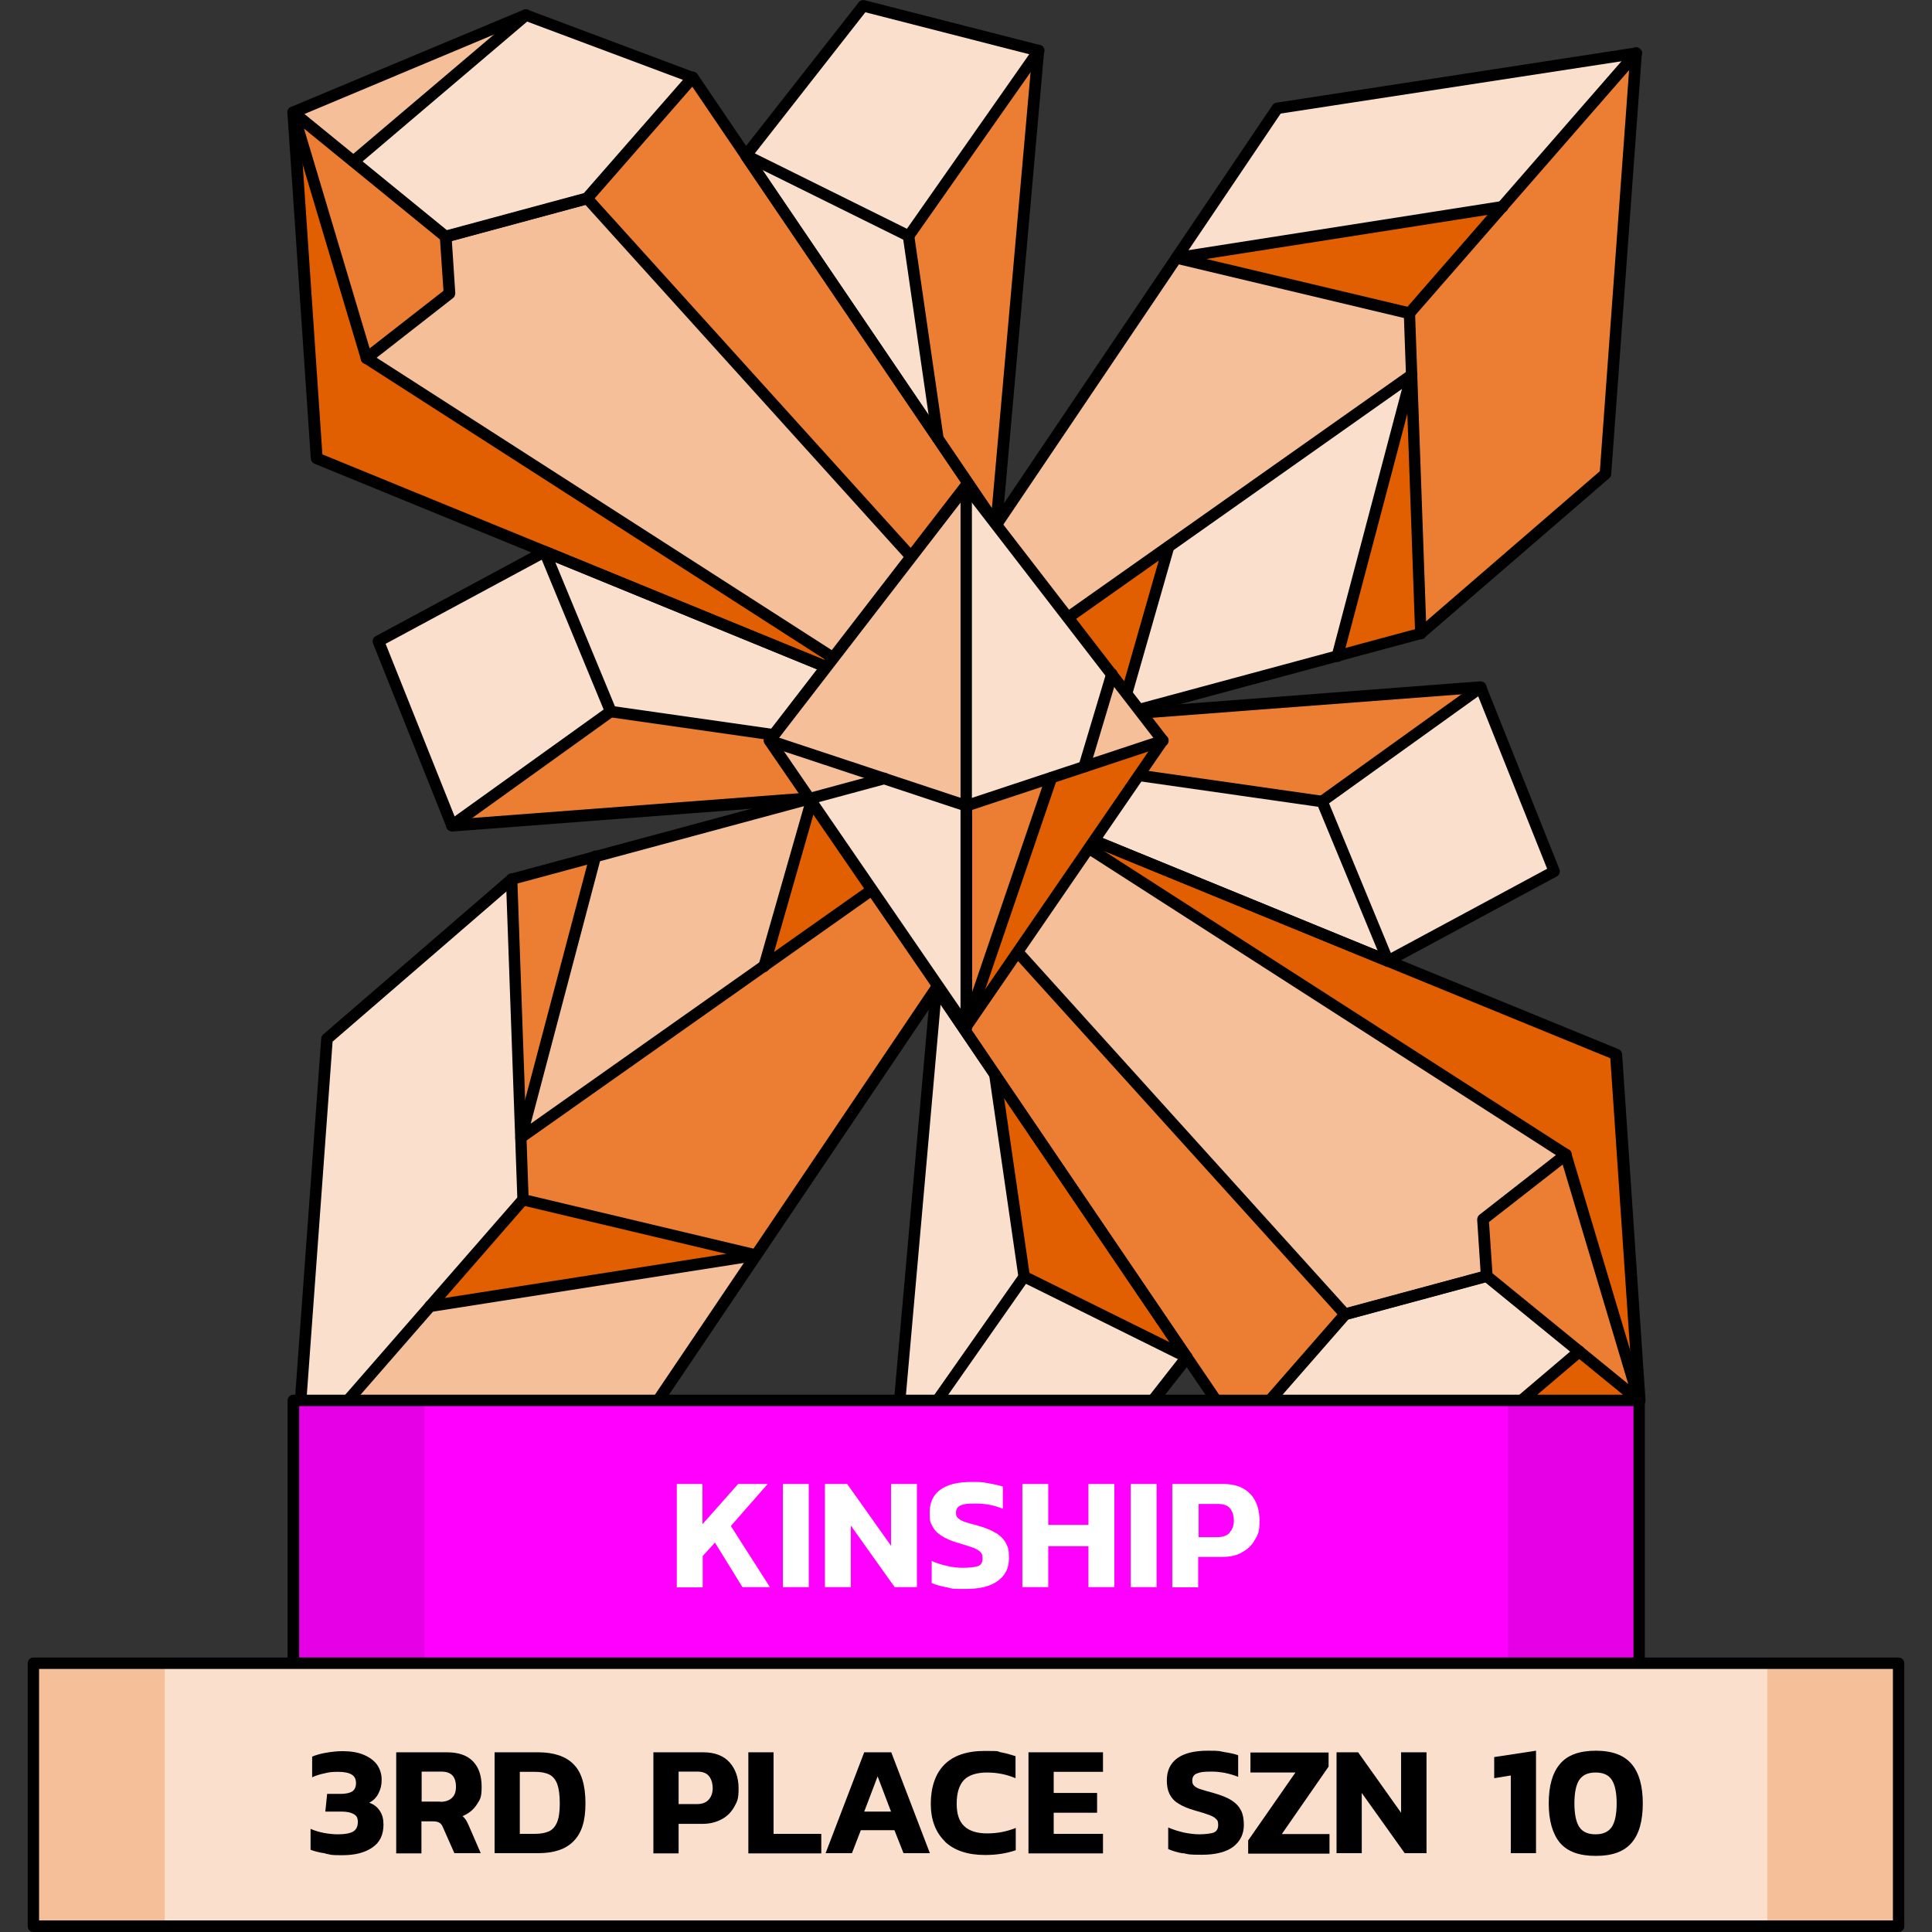 <?xml version="1.0" encoding="UTF-8"?>
<svg id="Layer_1" data-name="Layer 1" xmlns="http://www.w3.org/2000/svg" width="30cm" height="30cm" version="1.1" viewBox="0 0 850.4 850.4">
  <rect x="0" y="0" width="850.4" height="850.4" fill="#333333" stroke="none"/>
  <defs>
    <style>
      .cls-1 {
        fill: #f5bf99;
      }

      .cls-1, .cls-2, .cls-3, .cls-4, .cls-5, .cls-6, .cls-7 {
        stroke-width: 0px;
      }

      .cls-8 {
        opacity: .1;
      }

      .cls-2 {
        fill: #000;
      }

      .cls-3 {
        fill: #e15f00;
      }

      .cls-4 {
        fill: #fadfcc;
      }

      .cls-5 {
        fill: #eb7e32;
      }

      .cls-6 {
        fill: #fff;
      }

      .cls-7 {
        fill: #f0f;
      }
    </style>
  </defs>
  <polygon class="cls-4" points="130.4 642.4 230.3 528 225.3 386.9 144 457.2 130.4 642.4"/>
  <polygon class="cls-1" points="288.4 618.2 130.4 642.4 189.4 574.9 332.8 552.4 288.4 618.2"/>
  <polygon class="cls-5" points="332.8 552.4 230.3 528 229.3 500.8 493.2 314.6 332.8 552.4"/>
  <polygon class="cls-3" points="332.8 552.4 189.4 574.9 230.3 528 332.8 552.4"/>
  <polygon class="cls-5" points="229.3 500.8 262 377 225.3 386.9 229.3 500.8"/>
  <polygon class="cls-1" points="229.3 500.8 336.3 425.3 357.5 351.3 262 377 229.3 500.8"/>
  <polygon class="cls-3" points="336.3 425.3 493.2 314.6 357.5 351.3 336.3 425.3"/>
  <polygon class="cls-4" points="470.7 663.3 393.6 643.6 450.8 561.9 522.4 597.4 470.7 663.3"/>
  <polygon class="cls-4" points="450.8 561.9 393.6 643.6 412.1 434.9 437.9 472.9 450.8 561.9"/>
  <polygon class="cls-3" points="522.4 597.4 450.8 561.9 437.9 472.9 522.4 597.4"/>
  <polygon class="cls-5" points="721.5 616.4 654.4 561.7 652.7 536.7 689.3 508.2 721.5 616.4"/>
  <polygon class="cls-3" points="721.5 616.4 619.3 659.3 695.1 594.9 721.5 616.4"/>
  <polygon class="cls-4" points="695.1 594.9 619.3 659.3 545.6 631.7 592.1 578.5 654.4 561.7 695.1 594.9"/>
  <polygon class="cls-1" points="652.7 536.7 654.4 561.7 592.1 578.5 433.5 403.1 461.4 361.8 689.3 508.2 652.7 536.7"/>
  <polygon class="cls-5" points="545.6 631.7 592.1 578.5 433.5 403.1 412.1 434.9 545.6 631.7"/>
  <polygon class="cls-3" points="721.5 616.4 711.2 464.1 461.4 361.8 689.3 508.2 721.5 616.4"/>
  <polygon class="cls-4" points="684.2 383.7 611 423.1 581.9 352.7 651.8 302.5 684.2 383.7"/>
  <polygon class="cls-4" points="581.9 352.7 611 423.1 461.4 361.8 477.6 337.8 581.9 352.7"/>
  <polygon class="cls-5" points="651.8 302.5 581.9 352.7 477.6 337.8 493.2 314.6 651.8 302.5"/>
  <polygon class="cls-5" points="720.2 23.4 620.4 137.9 625.4 278.9 706.7 208.7 720.2 23.4"/>
  <polygon class="cls-4" points="562.2 47.7 720.2 23.4 661.3 91 517.9 113.5 562.2 47.7"/>
  <polygon class="cls-1" points="517.9 113.5 620.4 137.9 621.4 165.1 357.5 351.3 517.9 113.5"/>
  <polygon class="cls-3" points="517.9 113.5 661.3 91 620.4 137.9 517.9 113.5"/>
  <polygon class="cls-3" points="621.4 165.1 588.7 288.8 625.4 278.9 621.4 165.1"/>
  <polygon class="cls-4" points="621.4 165.1 514.4 240.5 493.2 314.6 588.7 288.8 621.4 165.1"/>
  <polygon class="cls-3" points="514.4 240.5 357.5 351.3 493.2 314.6 514.4 240.5"/>
  <polygon class="cls-4" points="380 2.5 457.1 22.3 399.9 103.9 328.3 68.5 380 2.5"/>
  <polygon class="cls-5" points="399.9 103.9 457.1 22.3 438.6 231 412.8 192.9 399.9 103.9"/>
  <polygon class="cls-4" points="328.3 68.5 399.9 103.9 412.8 192.9 328.3 68.5"/>
  <polygon class="cls-5" points="129.1 49.5 196.3 104.2 198 129.2 161.4 157.7 129.1 49.5"/>
  <polygon class="cls-1" points="129.1 49.5 231.4 6.6 155.6 71 129.1 49.5"/>
  <polygon class="cls-4" points="155.6 71 231.4 6.6 305 34.2 258.6 87.4 196.3 104.2 155.6 71"/>
  <polygon class="cls-1" points="198 129.2 196.3 104.2 258.6 87.4 417.1 262.8 389.3 304 161.4 157.7 198 129.2"/>
  <polygon class="cls-5" points="305 34.2 258.6 87.4 417.1 262.8 438.6 231 305 34.2"/>
  <polygon class="cls-3" points="129.1 49.5 139.4 201.7 389.3 304 161.4 157.7 129.1 49.5"/>
  <polygon class="cls-4" points="166.5 282.2 239.7 242.8 268.8 313.1 198.9 363.3 166.5 282.2"/>
  <polygon class="cls-4" points="268.8 313.1 239.7 242.8 389.3 304 373.1 328 268.8 313.1"/>
  <polygon class="cls-5" points="198.9 363.3 268.8 313.1 373.1 328 357.5 351.3 198.9 363.3"/>
  <path class="cls-2" d="M619.3,661.8c-.3,0-.6,0-.9-.2l-73.6-27.6c-.5-.2-.9-.5-1.2-.9l-133.5-196.8c-.6-.9-.6-2,0-2.8l49.3-73.1c.7-1,1.9-1.4,3.1-.9l249.9,102.3c.9.4,1.5,1.2,1.6,2.2l10.3,152.3c0,1.1-.5,2.1-1.5,2.5l-102.3,42.9c-.3,0-.6.2-1,.2h-.2,0ZM547.3,629.6l71.9,26.9,99.7-41.8-10.1-148.9-246.5-100.9-47.2,69.9,132.1,194.7h0Z"/>
  <path class="cls-2" d="M545.6,634.2c-.6,0-1.2-.2-1.7-.6-1.1-.9-1.2-2.5-.2-3.6l46.5-53.2c.3-.4.8-.6,1.2-.8l62.3-16.8c.8-.2,1.6,0,2.3.5l60.7,49.5-29.7-99.4-227.1-145.9c-1.2-.8-1.5-2.3-.8-3.5.8-1.2,2.3-1.5,3.5-.8l227.9,146.4c.5.3.9.8,1.1,1.4l32.3,108.2c.3,1.1,0,2.2-1,2.8-.9.6-2.1.6-3,0l-66.1-53.9-60.3,16.3-46,52.6c-.5.6-1.2.9-1.9.9h0Z"/>
  <path class="cls-2" d="M619.3,661.8c-.7,0-1.4-.3-1.9-.9-.9-1.1-.8-2.7.3-3.6l75.8-64.4c1.1-.9,2.7-.8,3.6.3.9,1.1.8,2.7-.3,3.6l-75.8,64.4c-.5.4-1.1.6-1.6.6h0Z"/>
  <path class="cls-2" d="M592.1,581c-.7,0-1.4-.3-1.9-.8l-158.6-175.4c-.9-1-.9-2.6.2-3.6,1-.9,2.6-.9,3.6.2l157.5,174.3,58.8-15.9-1.5-22.9c0-.8.3-1.7,1-2.2l36.5-28.5c1.1-.9,2.7-.7,3.6.4.9,1.1.7,2.7-.4,3.6l-35.5,27.7,1.6,23.6c0,1.2-.7,2.3-1.9,2.6l-62.3,16.8h-.7,0Z"/>
  <path class="cls-2" d="M470.7,665.9h-.6l-77.1-19.7c-1.2-.3-2-1.4-1.9-2.7l18.5-208.7c0-1.1.8-2,1.9-2.2,1-.3,2.1.1,2.7,1l110.3,162.5c.6.9.6,2.1,0,3l-51.7,65.9c-.5.6-1.2,1-2,1h0ZM396.3,641.7l73.4,18.8,49.5-63.2-105.2-155.1-17.7,199.5h0Z"/>
  <path class="cls-2" d="M450.8,564.5c-1.2,0-2.3-.9-2.5-2.2l-12.9-89c-.2-1.4.8-2.7,2.1-2.9,1.4-.2,2.7.8,2.9,2.1l12.9,89c.2,1.4-.8,2.7-2.1,2.9h-.4Z"/>
  <path class="cls-2" d="M130.4,645c-.6,0-1.2-.2-1.7-.7-.6-.5-.9-1.3-.8-2l13.5-185.3c0-.7.4-1.3.9-1.7l81.3-70.2c.3-.2.6-.4,1-.5l268-72.3c1-.3,2.1.1,2.7,1s.6,2,0,2.9l-204.8,303.6c-.4.6-1,1-1.7,1.1l-158,24.3h-.4v-.2h0ZM146.4,458.4l-13.2,181,153.8-23.6,200.4-297-260.8,70.4-80.1,69.2h-.1Z"/>
  <path class="cls-2" d="M130.4,645c-.6,0-1.2-.2-1.7-.6-1.1-.9-1.2-2.5-.2-3.6l99.2-113.7-5-140c0-1.4,1-2.6,2.4-2.6s2.6,1,2.6,2.4l5,141c0,.6-.2,1.3-.6,1.8l-99.8,114.5c-.5.6-1.2.9-1.9.9h0Z"/>
  <path class="cls-2" d="M336.3,427.8h-.7c-1.3-.4-2.1-1.8-1.7-3.1l21.2-74.1c.4-1.3,1.8-2.1,3.1-1.7,1.3.4,2.1,1.8,1.7,3.1l-21.2,74.1c-.3,1.1-1.3,1.8-2.4,1.8h0Z"/>
  <path class="cls-2" d="M229.3,503.3c-.5,0-1-.2-1.4-.5-.9-.6-1.3-1.7-1-2.7l32.7-123.8c.4-1.4,1.7-2.2,3.1-1.8,1.4.4,2.2,1.7,1.8,3.1l-30.9,117,258.2-182.2c1.1-.8,2.7-.5,3.5.6s.5,2.7-.6,3.5l-263.9,186.2c-.4.3-.9.5-1.5.5h0Z"/>
  <path class="cls-2" d="M189.3,577.4c-1.2,0-2.3-.9-2.5-2.1-.2-1.4.7-2.7,2.1-2.9l130.8-20.5-90.1-21.4c-1.4-.3-2.2-1.7-1.9-3s1.7-2.2,3-1.9l102.6,24.4c1.2.3,2,1.4,1.9,2.6,0,1.2-.9,2.2-2.1,2.4l-143.5,22.5h-.4,0Z"/>
  <path class="cls-2" d="M611,425.6c-.3,0-.7,0-1-.2l-149.6-61.3c-.7-.3-1.2-.9-1.5-1.6-.2-.7-.1-1.5.3-2.2l31.8-47.2c.4-.6,1.1-1,1.9-1.1l158.6-12.1c1.1,0,2.1.6,2.5,1.6l32.4,81.1c.5,1.2,0,2.6-1.2,3.2l-73.2,39.4c-.4.2-.8.3-1.2.3h.2ZM465.2,360.6l145.6,59.6,70.2-37.8-30.9-77.3-155.5,11.8-29.4,43.6h0Z"/>
  <path class="cls-2" d="M611,425.6c-1,0-1.9-.6-2.3-1.6l-29.1-70.3c-.4-1.1,0-2.3.9-3l69.9-50.2c1.1-.8,2.7-.6,3.5.6.8,1.1.6,2.7-.6,3.5l-68.3,49,28.3,68.5c.5,1.3,0,2.8-1.4,3.3-.3.1-.6.2-1,.2h0Z"/>
  <path class="cls-2" d="M581.9,355.3h-.4l-104.3-14.9c-1.4-.2-2.3-1.5-2.1-2.9.2-1.4,1.5-2.3,2.9-2.1l104.3,14.9c1.4.2,2.3,1.5,2.1,2.9-.2,1.3-1.3,2.2-2.5,2.2h0Z"/>
  <path class="cls-2" d="M393.6,646.1c-.5,0-1,0-1.5-.5-1.1-.8-1.4-2.4-.6-3.5l57.3-81.6c.7-1,2.1-1.4,3.2-.8l71.5,35.4c1.3.6,1.8,2.1,1.1,3.4s-2.1,1.8-3.4,1.1l-69.6-34.5-56,79.9c-.5.7-1.3,1.1-2.1,1.1h.1Z"/>
  <path class="cls-2" d="M389.3,306.6c-.3,0-.6,0-1-.2l-249.9-102.3c-.9-.4-1.5-1.2-1.6-2.2l-10.3-152.3c0-1.1.5-2.1,1.5-2.5L230.4,4.3c.6-.2,1.3-.3,1.9,0l73.6,27.6c.5.2.9.5,1.2.9l133.5,196.8c.6.9.6,2,0,2.8l-49.3,73.1c-.5.7-1.3,1.1-2.1,1.1h0ZM141.9,200l246.5,100.9,47.2-69.9L303.4,36.2l-71.9-26.9-99.7,41.8,10.1,148.9h0Z"/>
  <path class="cls-2" d="M389.3,306.6c-.5,0-.9-.1-1.4-.4l-227.9-146.4c-.5-.3-.9-.8-1.1-1.4l-32.3-108.2c-.3-1.1,0-2.2,1-2.8.9-.6,2.1-.6,3,0l66.1,53.9,60.3-16.3,46-52.6c.9-1.1,2.5-1.2,3.6-.2,1.1.9,1.2,2.5.2,3.6l-46.5,53.2c-.3.4-.8.6-1.2.8l-62.3,16.8c-.8.2-1.6,0-2.3-.5l-60.7-49.5,29.7,99.4,227.1,145.9c1.2.8,1.5,2.3.8,3.5-.5.8-1.3,1.2-2.1,1.2h0Z"/>
  <path class="cls-2" d="M155.6,73.5c-.7,0-1.4-.3-1.9-.9-.9-1.1-.8-2.7.3-3.6L229.8,4.7c1.1-.9,2.7-.8,3.6.3.9,1.1.8,2.7-.3,3.6l-75.8,64.4c-.5.4-1.1.6-1.6.6h0Z"/>
  <path class="cls-2" d="M417.1,265.3c-.7,0-1.4-.3-1.9-.8l-157.5-174.3-58.8,15.9,1.5,22.9c0,.8-.3,1.7-1,2.2l-36.5,28.5c-1.1.9-2.7.7-3.6-.4-.9-1.1-.7-2.7.4-3.6l35.5-27.7-1.6-23.6c0-1.2.7-2.3,1.9-2.6l62.3-16.8c.9-.2,1.9,0,2.5.7l158.6,175.4c.9,1,.9,2.6-.2,3.6-.5.4-1.1.7-1.7.7h.1Z"/>
  <path class="cls-2" d="M438.6,233.5c-.8,0-1.6-.4-2.1-1.1l-110.3-162.5c-.6-.9-.6-2.1.1-3L378,1c.6-.8,1.6-1.1,2.6-.9l77.1,19.7c1.2.3,2,1.4,1.9,2.7l-18.5,208.7c0,1.1-.9,2-1.9,2.2h-.6ZM331.4,68.6l105.2,155.1,17.7-199.5-73.4-18.8-49.5,63.2h0Z"/>
  <path class="cls-2" d="M412.8,195.5c-1.2,0-2.3-.9-2.5-2.2l-12.9-89c-.2-1.4.8-2.7,2.1-2.9,1.4-.2,2.7.8,2.9,2.1l12.9,89c.2,1.4-.8,2.7-2.1,2.9h-.4Z"/>
  <path class="cls-2" d="M357.5,353.8c-.8,0-1.6-.4-2.1-1.1-.6-.9-.6-2,0-2.9L560.1,46.3c.4-.6,1-1,1.7-1.1l158-24.3c.8,0,1.5,0,2.1.6s.9,1.3.8,2l-13.5,185.3c0,.7-.4,1.3-.9,1.7l-81.3,70.2c-.3.2-.6.4-1,.5l-268,72.3h-.7l.2.3h0ZM563.7,50l-200.4,297,260.8-70.4,80.1-69.2,13.2-181-153.8,23.6h.1Z"/>
  <path class="cls-2" d="M625.4,281.4c-1.4,0-2.5-1.1-2.5-2.4l-5-141c0-.6.2-1.3.6-1.8l99.8-114.5c.9-1.1,2.5-1.2,3.6-.2,1.1.9,1.2,2.5.2,3.6l-99.2,113.7,5,140c0,1.4-1,2.6-2.4,2.6h0Z"/>
  <path class="cls-2" d="M493.2,317.1h-.7c-1.3-.4-2.1-1.8-1.7-3.1l21.2-74.1c.4-1.3,1.8-2.1,3.1-1.7,1.3.4,2.1,1.8,1.7,3.1l-21.2,74.1c-.3,1.1-1.3,1.8-2.4,1.8h0Z"/>
  <path class="cls-2" d="M357.5,353.8c-.8,0-1.6-.4-2.1-1.1-.8-1.1-.5-2.7.6-3.5l263.9-186.2c.9-.6,2-.6,2.9,0s1.3,1.7,1,2.7l-32.7,123.8c-.4,1.4-1.7,2.2-3.1,1.8-1.4-.4-2.2-1.7-1.8-3.1l30.9-117-258.2,182.2c-.4.3-1,.5-1.5.5h0Z"/>
  <path class="cls-2" d="M620.4,140.4h-.6l-102.5-24.4c-1.2-.3-2-1.4-1.9-2.6,0-1.2.9-2.2,2.1-2.4l143.5-22.5c1.4-.2,2.7.7,2.9,2.1s-.7,2.7-2.1,2.9l-130.8,20.5,90.1,21.4c1.4.3,2.2,1.7,1.9,3-.3,1.2-1.3,1.9-2.5,1.9h-.1Z"/>
  <path class="cls-2" d="M198.9,365.9c-1,0-2-.6-2.3-1.6l-32.4-81.1c-.5-1.2,0-2.6,1.2-3.2l73.2-39.4c.7-.4,1.5-.4,2.2-.1l149.6,61.3c.7.3,1.2.9,1.5,1.6.2.7.1,1.5-.3,2.2l-31.8,47.2c-.4.6-1.1,1-1.9,1.1l-158.6,12.1h-.4ZM169.7,283.3l30.9,77.3,155.5-11.8,29.4-43.6-145.6-59.6-70.2,37.8h0Z"/>
  <path class="cls-2" d="M198.9,365.9c-.8,0-1.6-.4-2.1-1.1-.8-1.1-.6-2.7.6-3.5l68.3-49-28.3-68.5c-.5-1.3,0-2.8,1.4-3.3,1.3-.5,2.8,0,3.3,1.4l29.1,70.3c.4,1.1,0,2.3-.9,3l-69.9,50.2c-.4.3-1,.5-1.5.5h0Z"/>
  <path class="cls-2" d="M373.1,330.6h-.4l-104.3-14.9c-1.4-.2-2.3-1.5-2.1-2.9.2-1.4,1.5-2.3,2.9-2.1l104.3,14.9c1.4.2,2.3,1.5,2.1,2.9-.2,1.3-1.3,2.2-2.5,2.2h0Z"/>
  <path class="cls-2" d="M399.9,106.4c-.4,0-.8,0-1.1-.3l-71.5-35.4c-1.3-.6-1.8-2.1-1.1-3.4.6-1.3,2.1-1.8,3.4-1.1l69.6,34.5,56-79.9c.8-1.1,2.4-1.4,3.5-.6s1.4,2.4.6,3.5l-57.3,81.6c-.5.7-1.3,1.1-2.1,1.1Z"/>
  <polygon class="cls-1" points="338.8 326 425.3 213.8 425.3 354.7 338.8 326"/>
  <polygon class="cls-4" points="425.3 354.7 425.3 213.8 511.9 326 425.3 354.7"/>
  <polygon class="cls-4" points="425.3 354.7 338.8 326 425.3 452.1 425.3 354.7"/>
  <polygon class="cls-3" points="511.9 326 425.3 452.1 425.3 354.7 511.9 326"/>
  <polygon class="cls-1" points="489.4 296.8 477.2 337.5 511.9 326 489.4 296.8"/>
  <polygon class="cls-1" points="356.3 351.6 338.8 326 389.2 342.7 356.3 351.6"/>
  <polygon class="cls-5" points="425.3 354.7 462.9 342.2 425.3 452.1 425.3 354.7"/>
  <path class="cls-2" d="M425.3,454.6c-.8,0-1.6-.4-2.1-1.1l-86.6-126.1c-.6-.9-.6-2.1,0-3l86.6-112.2c.5-.6,1.2-1,2-1s1.5.4,2,1l86.6,112.2c.7.9.7,2.1,0,3l-86.6,126.1c-.5.7-1.3,1.1-2.1,1.1h.2ZM341.9,326.1l83.4,121.5,83.4-121.5-83.4-108.1-83.4,108.1Z"/>
  <path class="cls-2" d="M425.3,454.6c-1.4,0-2.5-1.1-2.5-2.5v-95.6l-84.8-28.1c-1.3-.4-2-1.9-1.6-3.2.4-1.3,1.9-2,3.2-1.6l86.6,28.7c1,.3,1.7,1.3,1.7,2.4v97.4c0,1.4-1.1,2.5-2.5,2.5h-.1Z"/>
  <path class="cls-2" d="M425.3,454.6c-1.4,0-2.5-1.1-2.5-2.5v-97.4c0-1.1.7-2.1,1.7-2.4l86.6-28.7c1.3-.4,2.8.3,3.2,1.6.4,1.3-.3,2.8-1.6,3.2l-84.8,28.1v95.6c0,1.4-1.1,2.5-2.5,2.5h-.1Z"/>
  <path class="cls-2" d="M425.3,357.2c-1.4,0-2.5-1.1-2.5-2.5v-140.9c0-1.4,1.1-2.5,2.5-2.5s2.5,1.1,2.5,2.5v140.9c0,1.4-1.1,2.5-2.5,2.5Z"/>
  <path class="cls-2" d="M477.2,340c-.2,0-.5,0-.7-.1-1.3-.4-2.1-1.8-1.7-3.2l12.2-40.7c.4-1.3,1.8-2.1,3.2-1.7,1.3.4,2.1,1.8,1.7,3.2l-12.2,40.7c-.3,1.1-1.3,1.8-2.4,1.8h-.1Z"/>
  <path class="cls-2" d="M425.3,454.6c-.3,0-.5,0-.8-.1-1.3-.5-2-1.9-1.6-3.2l37.5-109.8c.5-1.3,1.9-2,3.2-1.6,1.3.5,2,1.9,1.6,3.2l-37.5,109.8c-.4,1.1-1.3,1.7-2.4,1.7h0Z"/>
  <path class="cls-2" d="M356.3,354.1c-1.1,0-2.1-.7-2.4-1.9-.4-1.3.4-2.7,1.8-3.1l32.9-8.9c1.4-.4,2.7.4,3.1,1.8.4,1.3-.4,2.7-1.8,3.1l-32.9,8.9h-.7Z"/>
  <g>
    <g>
      <path class="cls-7" d="M129.1,616.4h592.4v115.8H129.1v-115.8Z"/>
      <path class="cls-2" d="M721.5,734.7H129.1c-1.4,0-2.5-1.1-2.5-2.5v-115.8c0-1.4,1.1-2.5,2.5-2.5h592.4c1.4,0,2.5,1.1,2.5,2.5v115.8c0,1.4-1.1,2.5-2.5,2.5ZM131.7,729.6h587.3v-110.7H131.7v110.7Z"/>
    </g>
    <g class="cls-8">
      <path class="cls-2" d="M663.7,616.4h57.8v115.8h-57.8v-115.8Z"/>
    </g>
    <g class="cls-8">
      <path class="cls-2" d="M129.1,616.4h57.8v115.8h-57.8v-115.8Z"/>
    </g>
    <path class="cls-4" d="M14.7,732.1h821v115.8H14.7v-115.8Z"/>
    <rect class="cls-1" x="777.9" y="732.1" width="57.8" height="115.8"/>
    <rect class="cls-1" x="14.7" y="732.1" width="57.8" height="115.8"/>
    <path class="cls-2" d="M129.1,730.5h592.4v3.2H129.1v-3.2Z"/>
  </g>
  <path class="cls-2" d="M143.2,815.8c-2.8-.4-5-1-6.5-1.6v-9.2c1.8.8,3.8,1.4,5.9,1.8,2.1.4,4.2.6,6.2.6,3,0,5.2-.4,6.6-1.2,1.4-.8,2.1-2.2,2.1-4.2s-.6-2.8-1.8-3.5-3-1.1-5.3-1.1h-7.2l.8-7.8h6c2.3,0,4-.4,5.1-1.1,1.1-.8,1.6-2,1.6-3.7s-.6-2.9-1.9-3.7c-1.3-.8-3.3-1.2-6.1-1.2s-4,.2-6,.7c-2,.4-3.8,1-5.3,1.7v-9.1c1.7-.7,3.7-1.3,6.1-1.7,2.4-.4,4.8-.7,7.2-.7,3.7,0,6.8.5,9.4,1.6,2.6,1.1,4.6,2.6,5.9,4.4,1.3,1.9,2,4.1,2,6.6s-.5,4.2-1.4,6-2.3,3.2-4.1,4.1c2.1.7,3.6,1.9,4.7,3.6,1.1,1.6,1.6,3.6,1.6,6,0,4.5-1.6,7.9-4.9,10.1-3.3,2.3-7.7,3.4-13.3,3.4s-4.6-.2-7.3-.7h-.1Z"/>
  <path class="cls-2" d="M174.5,771.3h22.2c5.1,0,8.9,1.3,11.5,4s3.8,6.4,3.8,11.2-.7,5.6-2.2,7.9c-1.5,2.3-3.6,3.9-6.2,5,.6.5,1.1,1.1,1.5,1.7.4.6.8,1.5,1.3,2.6l5.2,12h-11.6l-5-11.3c-.4-1-.9-1.7-1.6-2.1-.6-.4-1.6-.6-2.8-.6h-5.1v14.1h-11.1v-44.4h.1ZM193.8,793.1c2.2,0,3.9-.6,5.1-1.7,1.2-1.1,1.8-2.7,1.8-4.9,0-4.5-2.1-6.7-6.4-6.7h-8.7v13.2h8.2,0Z"/>
  <path class="cls-2" d="M217.7,771.3h19.2c6.9,0,12.2,1.8,15.6,5.3,3.5,3.5,5.2,9.3,5.2,17.2s-1.7,13-5.2,16.6c-3.5,3.6-8.7,5.3-15.6,5.3h-19.2v-44.4h0ZM235.4,807.2c2.6,0,4.6-.4,6.2-1.1,1.6-.7,2.8-2.1,3.6-4s1.2-4.7,1.2-8.3-.4-6.5-1.1-8.5c-.8-2-1.9-3.4-3.5-4.2s-3.7-1.2-6.4-1.2h-6.6v27.3h6.6Z"/>
  <path class="cls-2" d="M287.6,771.3h21.9c5.1,0,9,1.5,11.6,4.4s4,6.7,4,11.5-.6,5.7-1.9,8.1c-1.3,2.3-3.1,4.2-5.6,5.5-2.4,1.3-5.2,2-8.4,2h-10.5v13h-11.1v-44.4h0ZM306.7,794.1c2.3,0,4-.6,5.2-1.9,1.2-1.3,1.8-3,1.8-5.1s-.6-4.1-1.7-5.4-2.8-1.9-5-1.9h-8.3v14.3h8Z"/>
  <path class="cls-2" d="M329.4,771.3h11.1v35.9h21v8.6h-32.1v-44.4h0Z"/>
  <path class="cls-2" d="M380.3,771.3h12l17,44.4h-11.6l-4-10.1h-14.8l-3.9,10.1h-11.6l17-44.4h-.1ZM392.2,797.4l-5.9-15.5-5.9,15.5h11.8Z"/>
  <path class="cls-2" d="M415.9,810.5c-4.1-4-6.2-9.5-6.2-16.6s2-13.2,6-17.2,9.9-6,17.8-6,4.9.2,7.1.6c2.1.4,4.3,1,6.4,1.7v9.7c-4-1.7-8.2-2.5-12.6-2.5s-8,1.1-10.1,3.3-3.2,5.7-3.2,10.4,1.1,7.8,3.3,9.9,5.6,3.2,10.1,3.2,8.6-.8,12.6-2.4v9.8c-4,1.4-8.5,2.1-13.5,2.1-7.7,0-13.6-2-17.7-5.9h0Z"/>
  <path class="cls-2" d="M452.7,771.3h32.8v8.6h-21.7v9.3h19.1v8.7h-19.1v9.3h21.7v8.6h-32.8v-44.4h0Z"/>
  <path class="cls-2" d="M520.8,815.8c-2.6-.4-4.7-1.1-6.6-1.9v-9.5c2.1.9,4.3,1.6,6.8,2.2,2.4.5,4.8.8,7,.8s5.1-.3,6.3-.8,1.9-1.6,1.9-3.3-.3-2.1-1-2.7c-.6-.7-1.6-1.2-2.9-1.7-1.3-.5-3.5-1.2-6.4-2-3.1-.9-5.5-1.9-7.3-3.1-1.8-1.1-3-2.5-3.8-4.1s-1.2-3.6-1.2-6c0-4.3,1.5-7.5,4.6-9.8,3.1-2.2,7.5-3.3,13.4-3.3s4.9.2,7.3.6c2.5.4,4.5.8,6.1,1.4v9.5c-3.8-1.5-7.7-2.3-11.8-2.3s-4.9.3-6.3.8c-1.4.5-2.1,1.6-2.1,3.1s.3,1.7.8,2.3c.6.6,1.4,1.1,2.7,1.5,1.2.4,3.1,1,5.8,1.7,3.5,1,6.3,2.1,8.2,3.4,2,1.3,3.3,2.9,4.1,4.6.8,1.7,1.1,3.8,1.1,6.1,0,4-1.6,7.2-4.7,9.6-3.1,2.3-7.7,3.5-13.8,3.5s-5.7-.2-8.2-.7h0Z"/>
  <path class="cls-2" d="M549.4,810.1l20.8-29.9h-19.8v-8.8h34.4v6.2l-20.6,29.7h21v8.6h-35.8v-5.7h0Z"/>
  <path class="cls-2" d="M588.3,771.3h9.5l18.9,26.6v-26.6h11.2v44.4h-9.6l-18.9-26.5v26.5h-11.1v-44.4h0Z"/>
  <path class="cls-2" d="M665,781.5l-7.3,1.2v-9.3l18.4-2.8v45.1h-11.1v-34.2h0Z"/>
  <path class="cls-2" d="M686.6,811.1c-3.2-3.9-4.9-9.7-4.9-17.3s1.6-13.4,4.9-17.3c3.2-3.9,8.5-5.9,15.8-5.9s12.5,2,15.8,5.9,4.9,9.7,4.9,17.3-1.6,13.5-4.9,17.3c-3.3,3.9-8.5,5.8-15.8,5.8s-12.5-1.9-15.8-5.8ZM709.5,804.1c1.4-2.2,2.1-5.7,2.1-10.3s-.7-8.1-2.1-10.3c-1.4-2.2-3.8-3.3-7.2-3.3s-5.7,1.1-7.2,3.3c-1.4,2.2-2.1,5.7-2.1,10.3s.7,8.1,2.1,10.3c1.4,2.2,3.8,3.3,7.2,3.3s5.7-1.1,7.2-3.3Z"/>
  <path class="cls-2" d="M835.7,850.4H14.7c-1.4,0-2.5-1.1-2.5-2.5v-115.8c0-1.4,1.1-2.5,2.5-2.5h821c1.4,0,2.5,1.1,2.5,2.5v115.8c0,1.4-1.1,2.5-2.5,2.5ZM17.2,845.3h816v-110.7H17.2v110.7Z"/>
  <polygon class="cls-6" points="337.9 653.2 324.9 653.2 309.2 670.9 309.2 653.2 297.8 653.2 297.8 653.2 297.9 653.2 297.9 698.7 309.3 698.7 309.3 684.9 314.7 679 326.8 698.6 338.9 698.6 321.7 671.7 337.9 653.2"/>
  <rect class="cls-6" x="344.6" y="653.2" width="11.4" height="45.4"/>
  <polygon class="cls-6" points="392.2 680.4 372.9 653.2 363.1 653.2 363.1 698.6 374.5 698.6 374.5 671.5 393.8 698.6 403.6 698.6 403.6 653.2 392.2 653.2 392.2 680.4"/>
  <path class="cls-6" d="M438.7,675c-2-1.3-4.8-2.5-8.4-3.5-2.7-.7-4.7-1.3-5.9-1.7-1.3-.5-2.1-1-2.7-1.6s-.9-.8-.9-2.4.7-2.6,2.1-3.2c1.4-.5,2.2-.8,6.4-.8s8.2.7,12.1,2.3v-9.8c-1.7-.5-3.8-1-6.3-1.4-2.5-.4-1.5-.6-7.5-.6s-10.5,1.1-13.7,3.4c-3.1,2.3-4.7,5.6-4.7,10s.4,4.4,1.2,6.1c.9,1.7,2.2,3.1,4,4.2,1.9,1.2,4.3,2.3,7.5,3.2,3.1.9,5.2,1.6,6.6,2.1,1.3.5,2.4,1.2,3,1.8.6.7,1,1.1,1,2.8s-.6,2.9-1.9,3.4-4.3.8-6.5.8-4.6-.2-7.1-.8c-2.4-.5-4.8-1.3-6.9-2.2v9.7c1.9.8,4.2,1.5,6.8,1.9h0c2.7.7,2.1.7,8.3.7s10.9-1.2,14.1-3.6c3.2-2.4,4.8-5.6,4.8-9.8s-.3-4.5-1.1-6.3-2.2-3.3-4.2-4.7Z"/>
  <polygon class="cls-6" points="479.1 671.2 461.4 671.2 461.4 653.2 450 653.2 450 698.6 461.4 698.6 461.4 680.6 479.1 680.6 479.1 698.6 490.5 698.6 490.5 653.2 479.1 653.2 479.1 671.2"/>
  <rect class="cls-6" x="497.7" y="653.2" width="11.4" height="45.4"/>
  <path class="cls-6" d="M550.4,657.7c-2.7-3-6.7-4.5-11.9-4.5h-22.3c0,0-.2,0-.2,0v45.5h11.4v-13.4h10.7c3.3,0,6.2-.6,8.6-2,2.5-1.4,4.4-3.2,5.7-5.6,1.4-2.4,2-3.4,2-8.3s-1.3-8.8-4-11.8ZM541.2,674.7c-1.2,1.3-3,1.9-5.4,1.9h0c0,0-8.2,0-8.2,0v-14.6h8.6c2.3,0,4.1.6,5.2,1.9,1.1,1.3,1.7,3.3,1.7,5.5s-.7,3.9-1.9,5.2Z"/>
</svg>